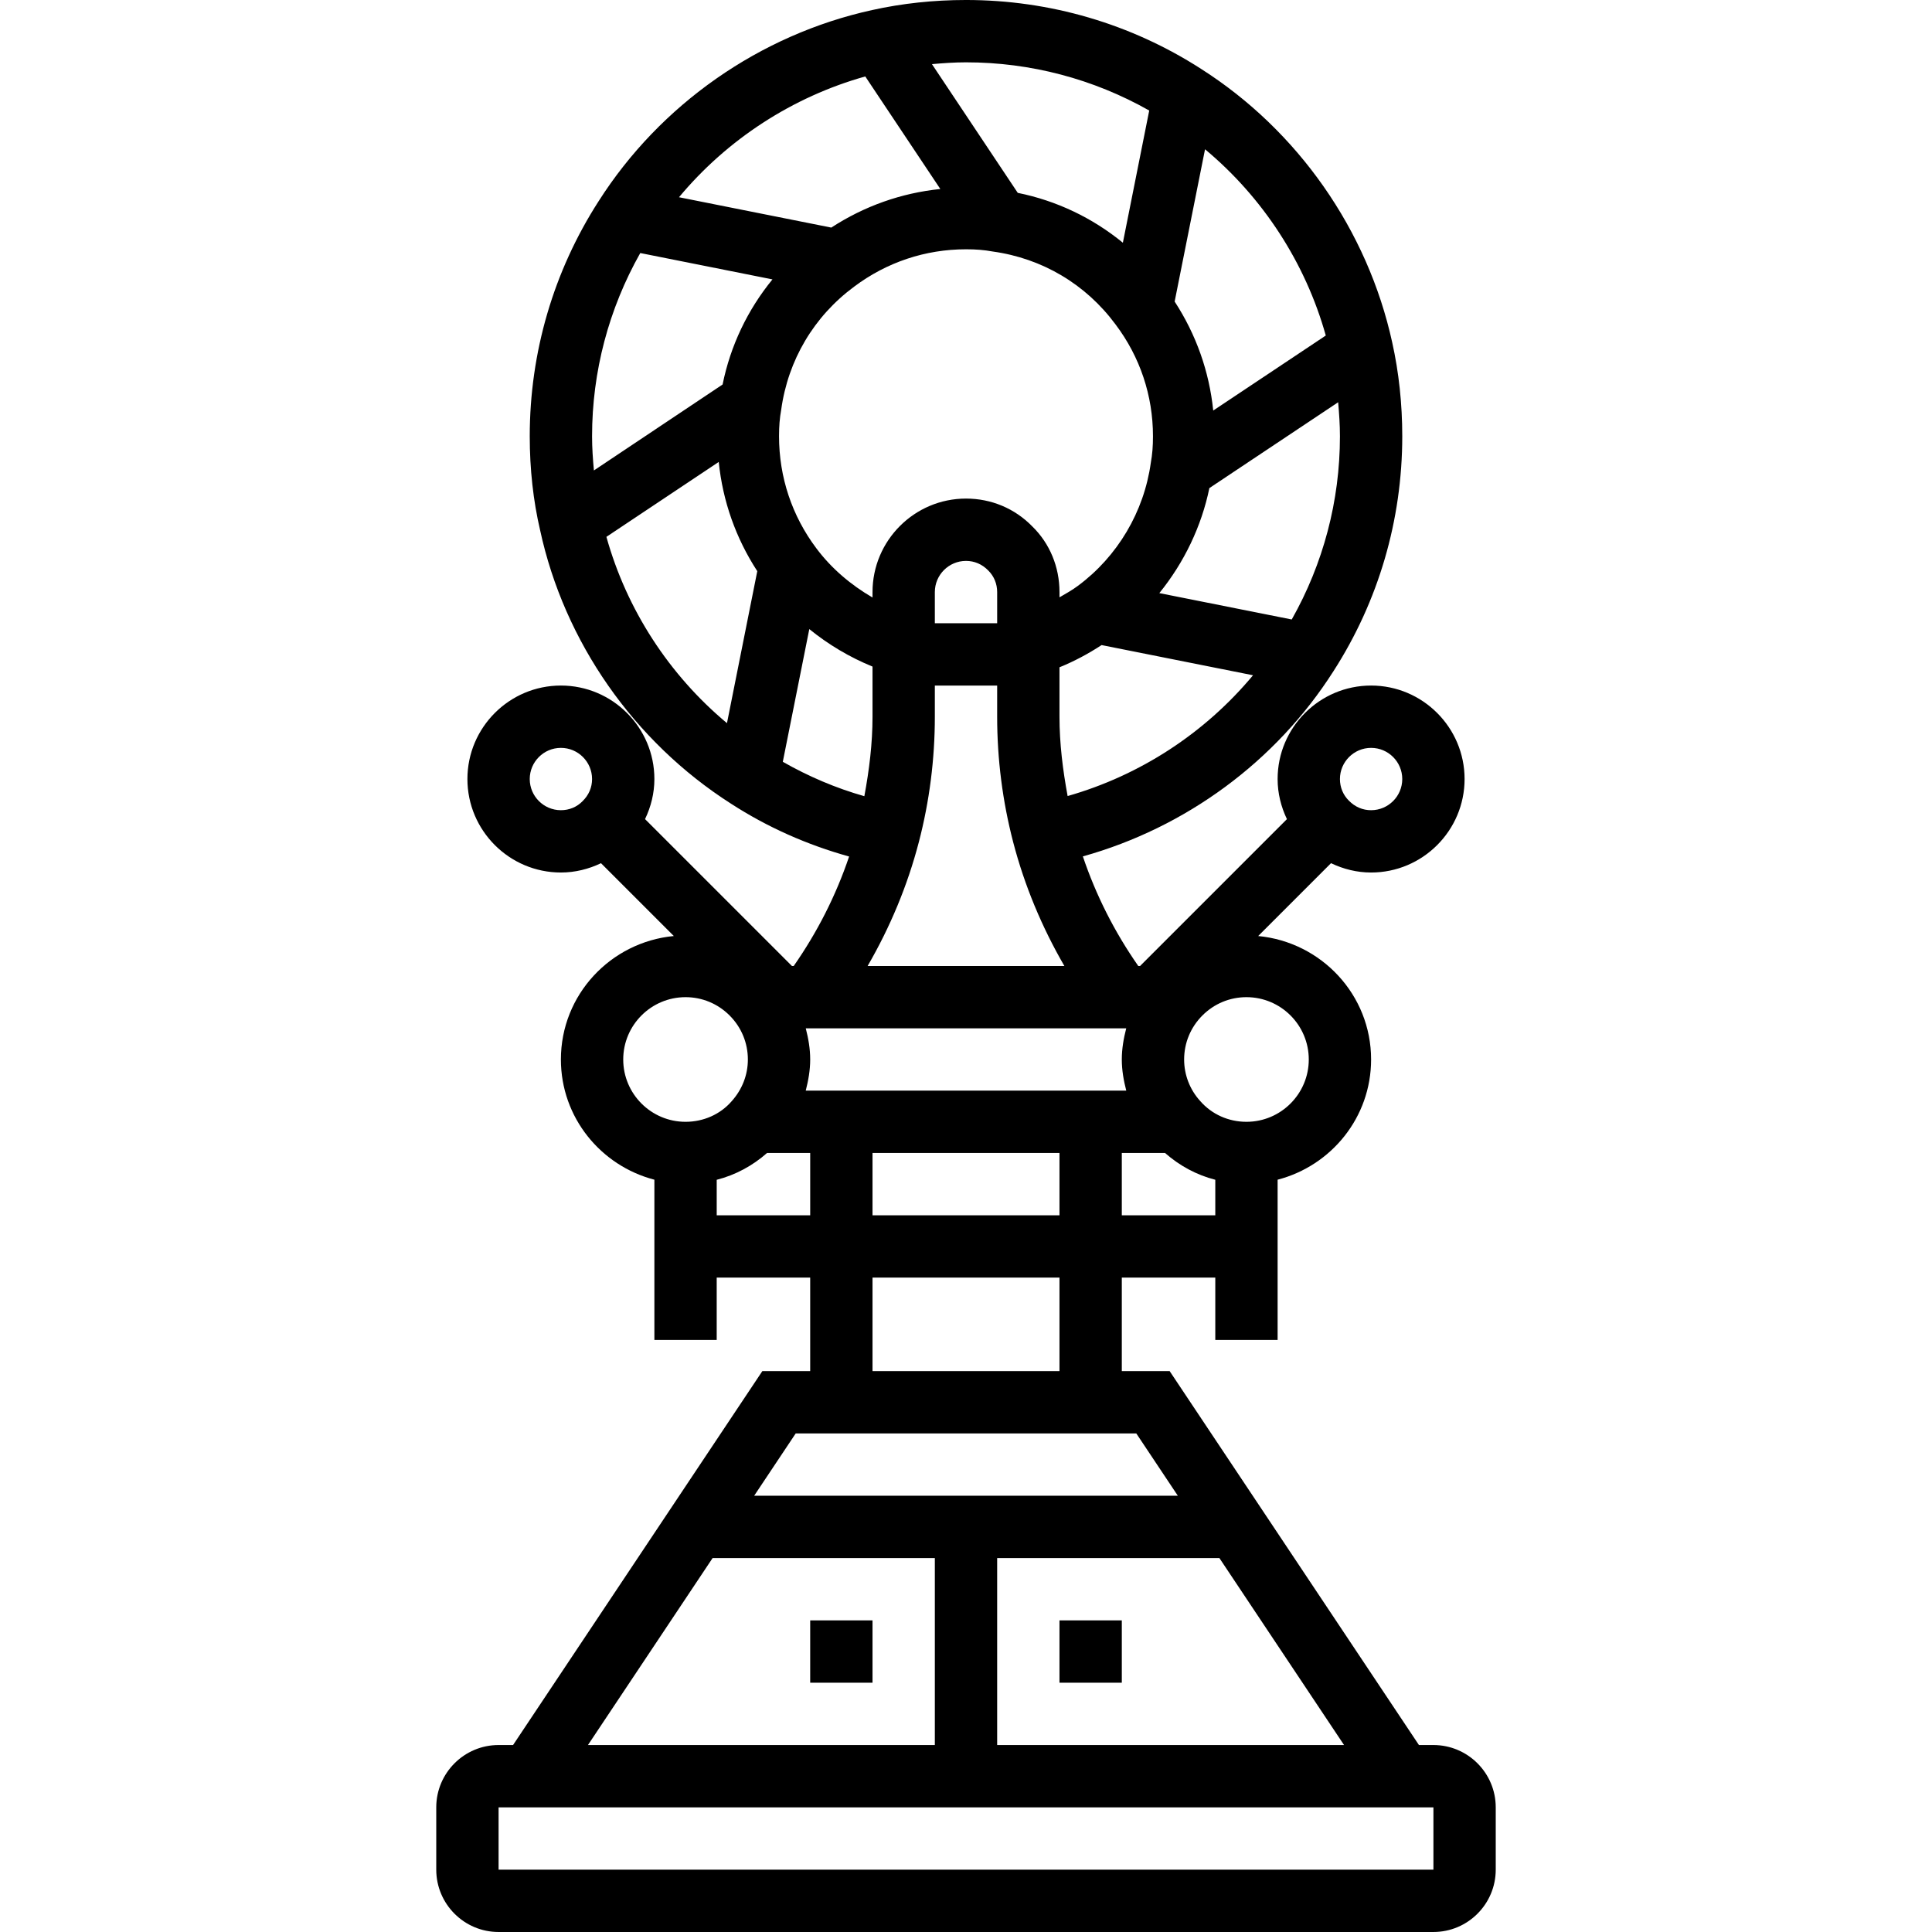 <svg height="496pt" viewBox="-112 0 496 496" width="496pt" xmlns="http://www.w3.org/2000/svg"><path d="m256 448h-3.719l-64-96h-12.281v-24h24v16h16v-41.137c13.77-3.574 24-15.992 24-30.863 0-16.617-12.77-30.152-28.992-31.695l18.703-18.703c3.168 1.52 6.641 2.398 10.289 2.398 13.23 0 24-10.77 24-24s-10.77-24-24-24-24 10.77-24 24c0 3.664.887 7.145 2.391 10.297l-37.703 37.703h-.457c-6.062-8.68-10.84-18.09-14.23-28.137 26.391-7.375 49.527-24.305 64.328-47.535 11.559-17.969 17.672-38.824 17.672-60.328 0-8.297-.871-16.414-2.586-24.113-6.309-28.789-24.207-54.383-49.086-70.215-17.961-11.559-38.824-17.672-60.328-17.672-8.273 0-16.398.871-24.113 2.586-28.789 6.309-54.391 24.215-70.215 49.086-11.559 17.969-17.672 38.824-17.672 60.328 0 8.434.902 16.574 2.656 24.09 6.207 28.711 24.086 54.316 49 70.23 9.359 6.055 19.512 10.559 30.336 13.574-3.391 10.035-8.168 19.434-14.223 28.105h-.457l-37.711-37.711c1.52-3.168 2.398-6.641 2.398-10.289 0-13.23-10.77-24-24-24s-24 10.77-24 24 10.77 24 24 24c3.664 0 7.145-.887 10.297-2.391l18.695 18.695c-16.223 1.543-28.992 15.078-28.992 31.695 0 14.871 10.23 27.289 24 30.863v41.137h16v-16h24v24h-12.281l-64 96h-3.719c-8.824 0-16 7.176-16 16v16c0 8.824 7.176 16 16 16h240c8.824 0 16-7.176 16-16v-16c0-8.824-7.176-16-16-16zm-54.945-48 32 48h-89.055v-48zm-25.055-88v-16h11.098c3.711 3.273 8.086 5.648 12.902 6.879v9.121zm-81.145-32c.672-2.602 1.145-5.266 1.145-8 0-2.754-.465-5.406-1.137-8h82.273c-.672 2.594-1.137 5.246-1.137 8 0 2.734.473 5.398 1.145 8zm65.145 16v16h-48v-16zm64-24c0 8.824-7.176 16-16 16-4.602 0-8.902-1.91-11.902-5.367-2.641-2.914-4.098-6.695-4.098-10.633 0-4.258 1.664-8.273 4.695-11.305s7.047-4.695 11.305-4.695c8.824 0 16 7.176 16 16zm16-80c4.414 0 8 3.594 8 8s-3.586 8-8 8c-2.137 0-4.105-.816-5.703-2.449-1.473-1.445-2.297-3.414-2.297-5.551 0-4.406 3.586-8 8-8zm-151.441-86.832c1.754-12.727 8.387-23.93 18.723-31.574 8.352-6.273 18.277-9.594 28.719-9.594 2.559 0 4.617.16 6.832.566 12.719 1.754 23.91 8.379 31.566 18.73 6.281 8.336 9.602 18.254 9.602 28.703 0 2.586-.16 4.625-.559 6.832-1.738 12.551-8.539 24.047-18.73 31.582-1.488 1.121-3.109 2-4.711 2.938v-1.352c0-6.488-2.527-12.527-6.992-16.863-4.488-4.602-10.52-7.137-17.008-7.137-13.23 0-24 10.77-24 24v1.398c-5.551-3.23-10.535-7.438-14.406-12.613-6.273-8.336-9.594-18.289-9.594-28.785 0-2.586.16-4.625.559-6.832zm7.211 56.336c4.918 3.992 10.367 7.23 16.23 9.625v12.871c0 6.887-.848 13.688-2.098 20.406-7.328-2.078-14.309-5.062-20.934-8.832zm32.23-9.504c0-4.406 3.586-8 8-8 2.137 0 4.105.816 5.703 2.449 1.473 1.445 2.297 3.414 2.297 5.551v8h-16zm34.09 52.367c-1.242-6.703-2.09-13.496-2.09-20.367v-12.688c3.785-1.535 7.391-3.465 10.809-5.703l38.879 7.75c-12.344 14.832-28.969 25.703-47.598 31.008zm57.535-45.328-33.992-6.773c6.375-7.859 10.824-17.145 12.848-26.961l33.062-22.039c.25 2.871.457 5.773.457 8.734 0 16.602-4.289 32.734-12.375 47.039zm8.742-72.902-28.895 19.262c-1.031-10.039-4.395-19.527-9.906-27.984l7.801-39.094c14.863 12.383 25.77 29.152 31 47.816zm-45.328-57.762-6.766 33.938c-7.832-6.402-17.043-10.793-26.984-12.801l-22.031-33.047c2.887-.258 5.789-.465 8.742-.465 16.609 0 32.734 4.281 47.039 12.375zm-72.902-8.75 19.27 28.895c-10.031 1.031-19.52 4.391-27.992 9.906l-39.094-7.793c12.383-14.863 29.152-25.77 47.816-31.008zm-57.762 45.336 33.938 6.766c-6.402 7.832-10.793 17.051-12.801 26.984l-33.039 22.066c-.266-2.883-.473-5.785-.473-8.777 0-16.602 4.289-32.727 12.375-47.039zm-8.695 72.863 28.84-19.23c1.023 10.062 4.383 19.566 9.895 28.039l-7.781 39.023c-14.879-12.41-25.754-29.168-30.953-47.832zm80.215 78.352c2.723-10.457 4.105-21.281 4.105-32.176v-8h16v8c0 10.895 1.383 21.719 4.105 32.176 2.934 11.266 7.406 21.887 13.152 31.824h-50.516c5.754-9.938 10.219-20.559 13.152-31.824zm-99.895-16.176c0-4.406 3.586-8 8-8s8 3.594 8 8c0 2.137-.824 4.105-2.449 5.695-1.445 1.488-3.414 2.305-5.551 2.305-4.414 0-8-3.594-8-8zm24 72c0-8.824 7.176-16 16-16 4.258 0 8.273 1.664 11.305 4.695s4.695 7.047 4.695 11.305c0 3.938-1.457 7.719-4.184 10.742-2.914 3.348-7.215 5.258-11.816 5.258-8.824 0-16-7.176-16-16zm24 40v-9.113c4.84-1.238 9.23-3.621 12.922-6.887h11.078v16zm40 16h48v24h-48zm-19.719 40h87.438l10.664 16h-108.766zm-21.336 32h57.055v48h-89.055zm185.055 80h-240v-16h240zm0 0"/><path d="m96 416h16v16h-16zm0 0"/><path d="m160 416h16v16h-16zm0 0"/></svg>